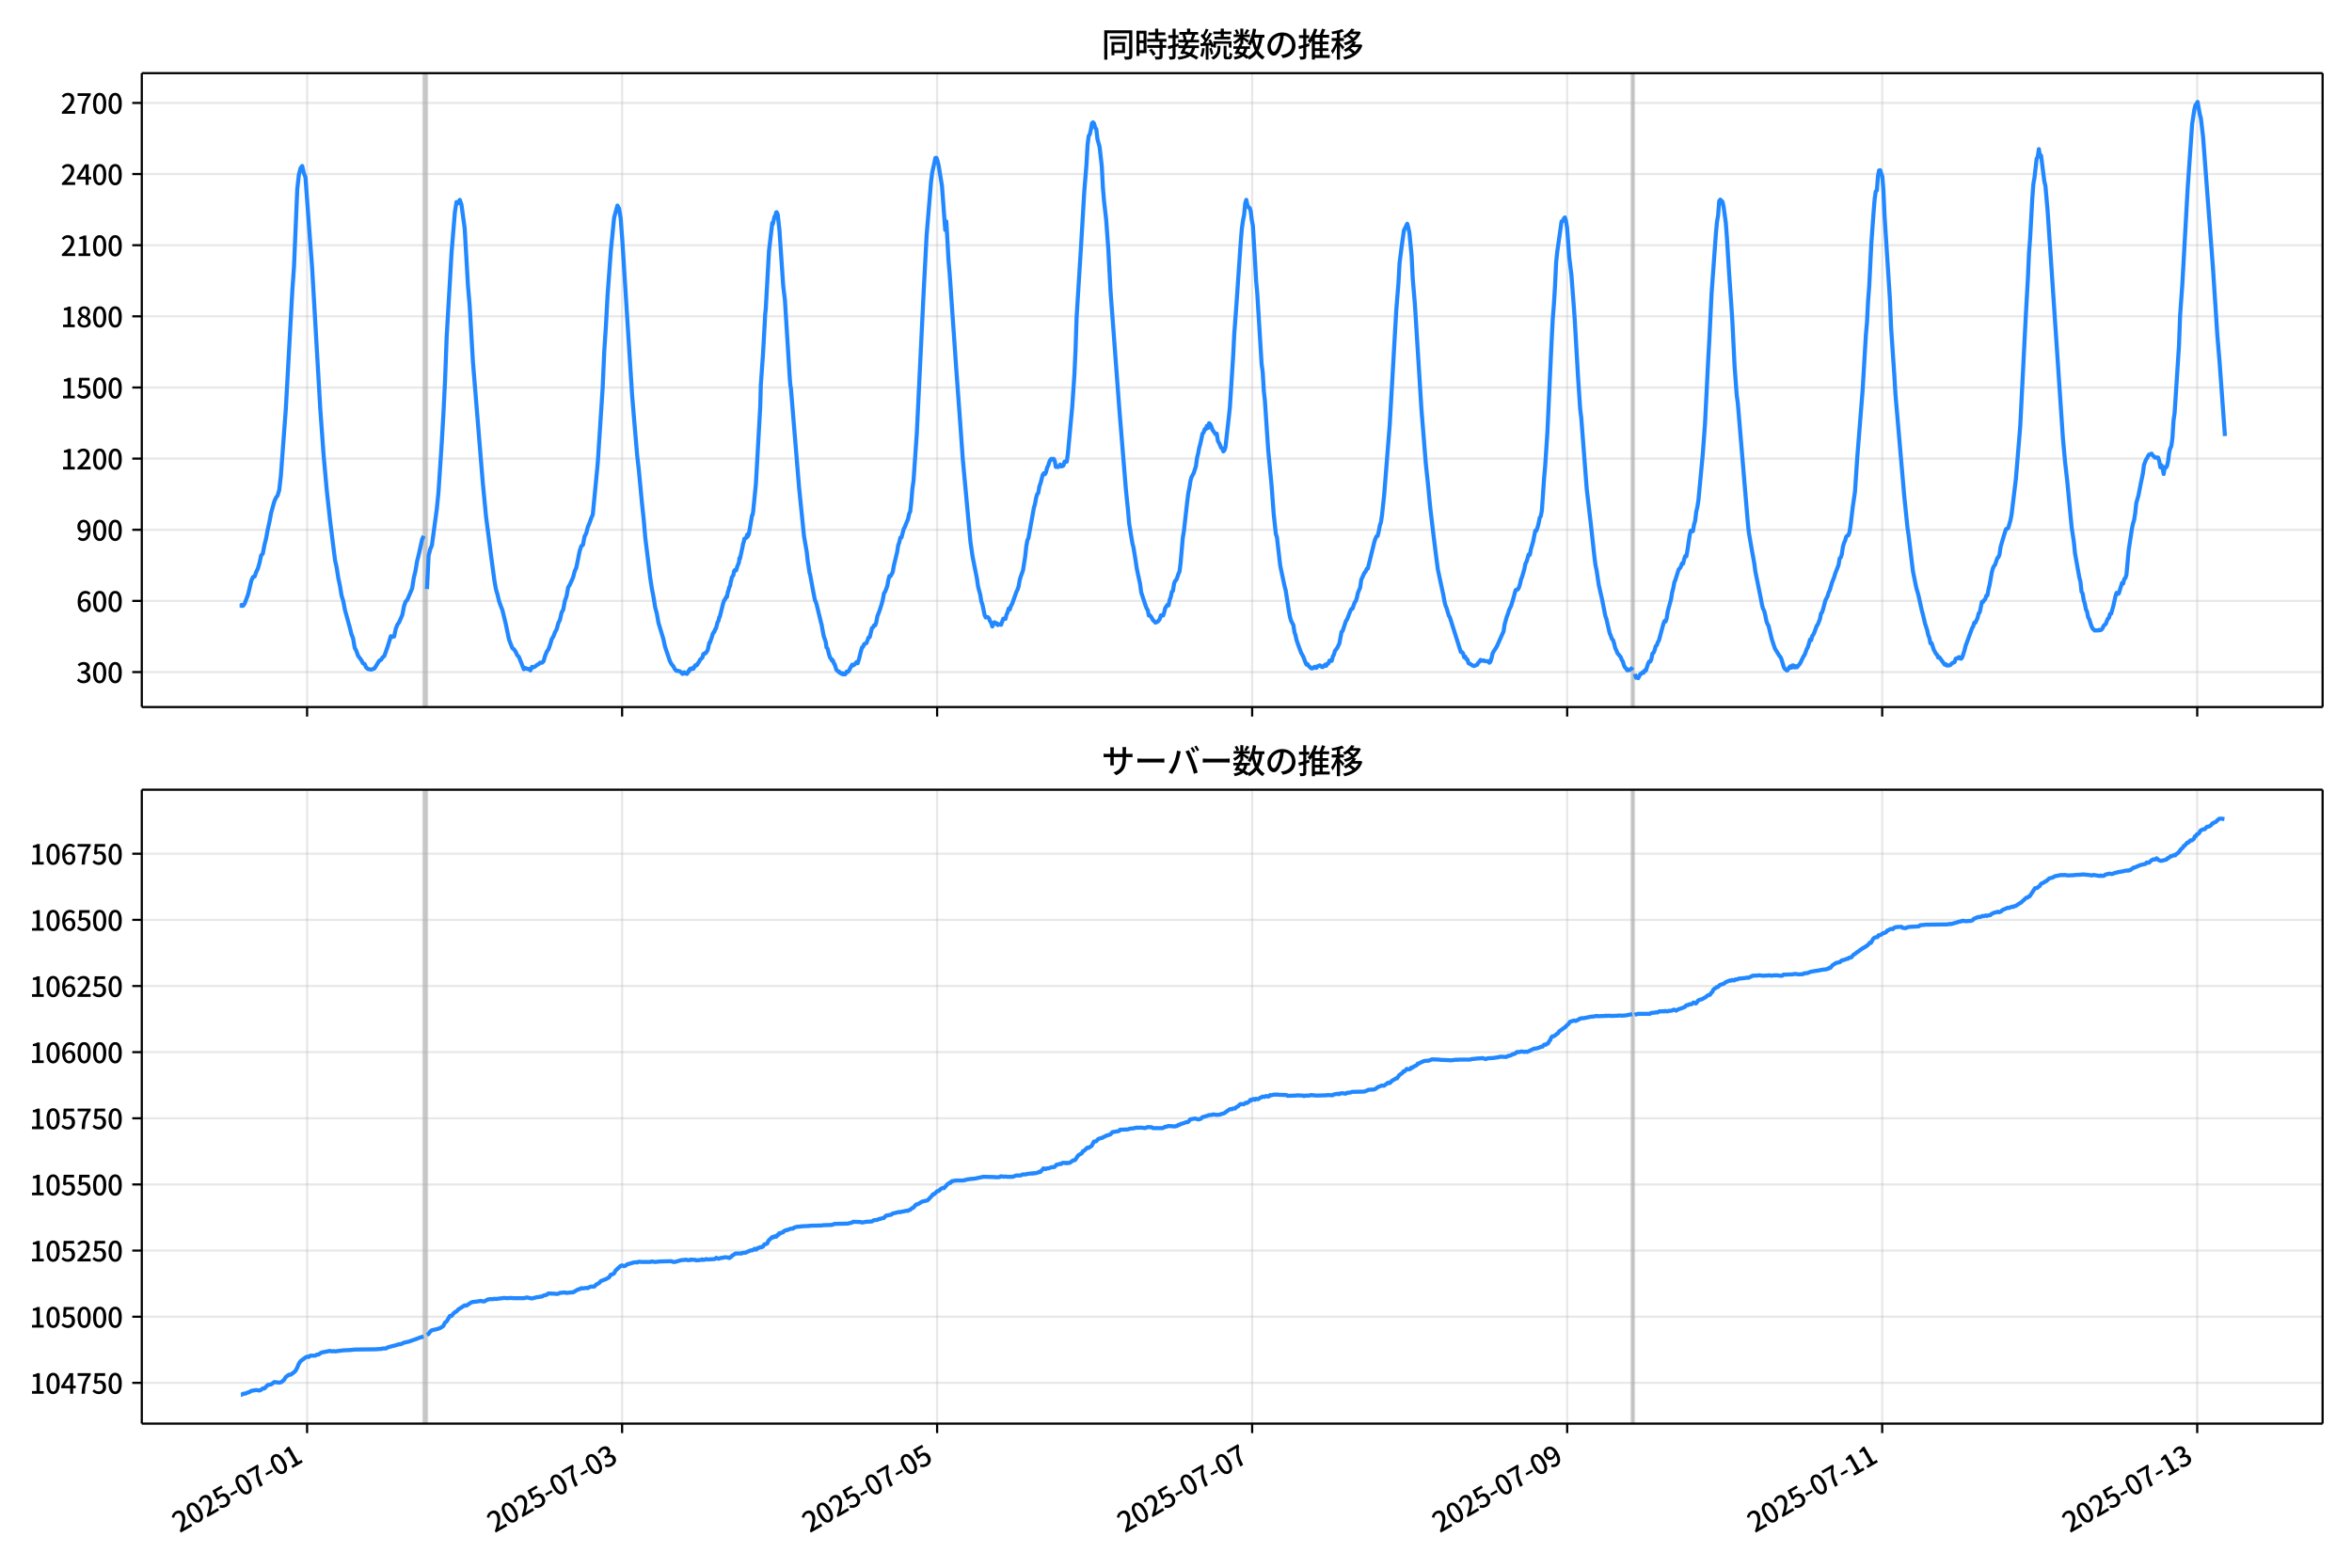 <!DOCTYPE svg  PUBLIC '-//W3C//DTD SVG 1.1//EN'  'http://www.w3.org/Graphics/SVG/1.1/DTD/svg11.dtd'>
<svg version="1.1" viewBox="0 0 864 576" xmlns="http://www.w3.org/2000/svg" xmlns:xlink="http://www.w3.org/1999/xlink">
 <defs>
  <style type="text/css">*{stroke-linejoin: round; stroke-linecap: butt}</style>
 </defs>
 <g id="aa">
  <g id="ab">
   <path d="m0 576h864v-576h-864z" fill="#fff"/>
  </g>
  <g id="ac">
   <g id="ad">
    <path d="m52.09 259.78h801.11v-232.9h-801.11z" fill="#fff"/>
   </g>
   <g id="ae">
    <path d="m155.6 259.78h1.205v-232.9h-1.205z" clip-path="url(#d)" fill="#808080" opacity=".3" stroke="#808080"/>
   </g>
   <g id="af">
    <path d="m599.4 259.78h.804v-232.9h-.804z" clip-path="url(#d)" fill="#808080" opacity=".3" stroke="#808080"/>
   </g>
   <g id="ag">
    <g id="ah">
     <g id="ai">
      <path d="m112.81 259.78v-232.9" clip-path="url(#d)" fill="none" stroke="#b0b0b0" stroke-linecap="square" stroke-opacity=".3" stroke-width=".8"/>
     </g>
     <g id="aj">
      <defs>
       <path id="h" d="m0 0v3.5" stroke="#000" stroke-width=".8"/>
      </defs>
      <use x="112.808" y="259.778" stroke="#000000" stroke-width=".8" xlink:href="#h"/>
     </g>
    </g>
    <g id="ak">
     <g id="al">
      <path d="m228.53 259.78v-232.9" clip-path="url(#d)" fill="none" stroke="#b0b0b0" stroke-linecap="square" stroke-opacity=".3" stroke-width=".8"/>
     </g>
     <g id="am">
      <use x="228.53" y="259.778" stroke="#000000" stroke-width=".8" xlink:href="#h"/>
     </g>
    </g>
    <g id="an">
     <g id="ao">
      <path d="m344.25 259.78v-232.9" clip-path="url(#d)" fill="none" stroke="#b0b0b0" stroke-linecap="square" stroke-opacity=".3" stroke-width=".8"/>
     </g>
     <g id="ap">
      <use x="344.253" y="259.778" stroke="#000000" stroke-width=".8" xlink:href="#h"/>
     </g>
    </g>
    <g id="aq">
     <g id="ar">
      <path d="m459.98 259.78v-232.9" clip-path="url(#d)" fill="none" stroke="#b0b0b0" stroke-linecap="square" stroke-opacity=".3" stroke-width=".8"/>
     </g>
     <g id="as">
      <use x="459.975" y="259.778" stroke="#000000" stroke-width=".8" xlink:href="#h"/>
     </g>
    </g>
    <g id="at">
     <g id="au">
      <path d="m575.7 259.78v-232.9" clip-path="url(#d)" fill="none" stroke="#b0b0b0" stroke-linecap="square" stroke-opacity=".3" stroke-width=".8"/>
     </g>
     <g id="av">
      <use x="575.698" y="259.778" stroke="#000000" stroke-width=".8" xlink:href="#h"/>
     </g>
    </g>
    <g id="aw">
     <g id="ax">
      <path d="m691.42 259.78v-232.9" clip-path="url(#d)" fill="none" stroke="#b0b0b0" stroke-linecap="square" stroke-opacity=".3" stroke-width=".8"/>
     </g>
     <g id="ay">
      <use x="691.42" y="259.778" stroke="#000000" stroke-width=".8" xlink:href="#h"/>
     </g>
    </g>
    <g id="az">
     <g id="ba">
      <path d="m807.14 259.78v-232.9" clip-path="url(#d)" fill="none" stroke="#b0b0b0" stroke-linecap="square" stroke-opacity=".3" stroke-width=".8"/>
     </g>
     <g id="bb">
      <use x="807.142" y="259.778" stroke="#000000" stroke-width=".8" xlink:href="#h"/>
     </g>
    </g>
   </g>
   <g id="bc">
    <g id="bd">
     <g id="be">
      <path d="m52.09 246.93h801.11" clip-path="url(#d)" fill="none" stroke="#b0b0b0" stroke-linecap="square" stroke-opacity=".3" stroke-width=".8"/>
     </g>
     <g id="bf">
      <defs>
       <path id="f" d="m0 0h-3.5" stroke="#000" stroke-width=".8"/>
      </defs>
      <use x="52.09" y="246.926" stroke="#000000" stroke-width=".8" xlink:href="#f"/>
     </g>
     <g id="bg">
      <!-- 300 -->
      <g transform="translate(27.99 250.91) scale(.1 -.1)">
       <defs>
        <path id="l" transform="scale(.016)" d="m1715-90q-371 0-656 90t-503 240q-217 150-377 323l359 474q211-205 479-359 269-153 634-153 269 0 467 92 199 93 311 266t112 423q0 256-125 451t-429 300q-304 106-835 106v551q467 0 732 105 266 106 384 291 119 186 119 423 0 307-192 489-192 183-531 183-269 0-503-119-233-118-438-316l-384 460q282 256 614 413 333 157 737 157 422 0 748-144 327-144 512-413 186-269 186-659 0-403-221-685-221-281-592-422v-26q269-70 490-227t349-400 128-557q0-422-215-726-214-304-573-468-358-163-787-163z"/>
        <path id="a" transform="scale(.016)" d="m1830-90q-460 0-806 275-346 276-535 823-188 547-188 1366 0 820 188 1357 189 538 535 803 346 266 806 266 461 0 800-269 340-269 528-803 189-534 189-1354 0-819-189-1366-188-547-528-823-339-275-800-275zm0 589q237 0 422 185 186 186 288 599 103 413 103 1091 0 679-103 1082-102 403-288 582-185 180-422 180-236 0-422-180-186-179-292-582-105-403-105-1082 0-678 105-1091 106-413 292-599 186-185 422-185z"/>
       </defs>
       <use xlink:href="#l"/>
       <use transform="translate(57)" xlink:href="#a"/>
       <use transform="translate(114)" xlink:href="#a"/>
      </g>
     </g>
    </g>
    <g id="bh">
     <g id="bi">
      <path d="m52.09 220.79h801.11" clip-path="url(#d)" fill="none" stroke="#b0b0b0" stroke-linecap="square" stroke-opacity=".3" stroke-width=".8"/>
     </g>
     <g id="bj">
      <use x="52.09" y="220.787" stroke="#000000" stroke-width=".8" xlink:href="#f"/>
     </g>
     <g id="bk">
      <!-- 600 -->
      <g transform="translate(27.99 224.77) scale(.1 -.1)">
       <defs>
        <path id="k" transform="scale(.016)" d="m1971-90q-339 0-634 144-294 144-518 435-224 292-352 733-128 442-128 1044 0 678 147 1161 148 483 397 784 250 301 570 445t665 144q397 0 688-147 292-147 490-359l-403-448q-128 154-327 253-198 99-409 99-307 0-567-182-259-182-413-605-153-422-153-1145 0-608 115-1002t326-589q212-195 493-195 212 0 375 121 163 122 259 343t96 522q0 300-90 511-89 212-259 320-169 109-419 109-211 0-451-134t-458-461l-25 538q134 192 313 323t374 201q196 71 375 71 397 0 694-163 298-163 467-490 170-326 170-825 0-468-195-817-195-348-512-544-317-195-701-195z"/>
       </defs>
       <use xlink:href="#k"/>
       <use transform="translate(57)" xlink:href="#a"/>
       <use transform="translate(114)" xlink:href="#a"/>
      </g>
     </g>
    </g>
    <g id="bl">
     <g id="bm">
      <path d="m52.09 194.65h801.11" clip-path="url(#d)" fill="none" stroke="#b0b0b0" stroke-linecap="square" stroke-opacity=".3" stroke-width=".8"/>
     </g>
     <g id="bn">
      <use x="52.09" y="194.648" stroke="#000000" stroke-width=".8" xlink:href="#f"/>
     </g>
     <g id="bo">
      <!-- 900 -->
      <g transform="translate(27.99 198.63) scale(.1 -.1)">
       <defs>
        <path id="p" transform="scale(.016)" d="m1562-90q-410 0-708 150-297 151-502 356l403 461q141-160 346-256t422-96q224 0 425 102 202 103 352 333 151 230 237 614 87 384 87 941 0 589-115 970t-323 563-496 182q-205 0-372-118-166-118-262-336t-96-525q0-301 86-512 87-211 259-323 173-112 417-112 224 0 460 141 237 141 448 461l32-544q-134-180-313-314t-371-208-384-74q-391 0-689 166-297 167-467 496-169 330-169 823 0 467 195 816t515 541 698 192q339 0 636-138 298-137 519-419 221-281 349-710t128-1018q0-691-141-1187t-391-807q-249-310-563-461-313-150-652-150z"/>
       </defs>
       <use xlink:href="#p"/>
       <use transform="translate(57)" xlink:href="#a"/>
       <use transform="translate(114)" xlink:href="#a"/>
      </g>
     </g>
    </g>
    <g id="bp">
     <g id="bq">
      <path d="m52.09 168.51h801.11" clip-path="url(#d)" fill="none" stroke="#b0b0b0" stroke-linecap="square" stroke-opacity=".3" stroke-width=".8"/>
     </g>
     <g id="br">
      <use x="52.09" y="168.509" stroke="#000000" stroke-width=".8" xlink:href="#f"/>
     </g>
     <g id="bs">
      <!-- 1200 -->
      <g transform="translate(22.29 172.49) scale(.1 -.1)">
       <defs>
        <path id="g" transform="scale(.016)" d="m544 0v608h1037v3277h-845v467q333 58 579 147 247 90 451 218h557v-4109h915v-608h-2694z"/>
        <path id="c" transform="scale(.016)" d="m282 0v429q697 621 1164 1136 468 515 701 956 234 442 234 826 0 256-87 451-86 196-262 301-176 106-445 106-275 0-506-151-230-150-422-368l-416 410q301 333 637 518 336 186 803 186 429 0 749-176t496-493 176-745q0-455-224-919t-615-935q-390-470-889-950 186 20 394 36t374 16h1184v-634h-3046z"/>
       </defs>
       <use xlink:href="#g"/>
       <use transform="translate(57)" xlink:href="#c"/>
       <use transform="translate(114)" xlink:href="#a"/>
       <use transform="translate(171)" xlink:href="#a"/>
      </g>
     </g>
    </g>
    <g id="bt">
     <g id="bu">
      <path d="m52.09 142.37h801.11" clip-path="url(#d)" fill="none" stroke="#b0b0b0" stroke-linecap="square" stroke-opacity=".3" stroke-width=".8"/>
     </g>
     <g id="bv">
      <use x="52.09" y="142.37" stroke="#000000" stroke-width=".8" xlink:href="#f"/>
     </g>
     <g id="bw">
      <!-- 1500 -->
      <g transform="translate(22.29 146.36) scale(.1 -.1)">
       <defs>
        <path id="b" transform="scale(.016)" d="m1715-90q-365 0-653 90t-506 237q-217 147-383 307l352 480q134-134 294-246t361-183q202-70 452-70 262 0 473 118 212 119 333 346 122 227 122 541 0 460-247 716-246 256-649 256-224 0-384-64t-365-198l-365 237 141 2240h2387v-627h-1747l-109-1204q154 77 307 118 154 42 340 42 397 0 723-160t518-490q192-329 192-847 0-519-224-887t-586-560q-361-192-777-192z"/>
       </defs>
       <use xlink:href="#g"/>
       <use transform="translate(57)" xlink:href="#b"/>
       <use transform="translate(114)" xlink:href="#a"/>
       <use transform="translate(171)" xlink:href="#a"/>
      </g>
     </g>
    </g>
    <g id="bx">
     <g id="by">
      <path d="m52.09 116.23h801.11" clip-path="url(#d)" fill="none" stroke="#b0b0b0" stroke-linecap="square" stroke-opacity=".3" stroke-width=".8"/>
     </g>
     <g id="bz">
      <use x="52.09" y="116.232" stroke="#000000" stroke-width=".8" xlink:href="#f"/>
     </g>
     <g id="ca">
      <!-- 1800 -->
      <g transform="translate(22.29 120.22) scale(.1 -.1)">
       <defs>
        <path id="x" transform="scale(.016)" d="m1830-90q-441 0-787 163-345 164-547 448-202 285-202 650 0 314 122 557t314 419 403 291v32q-256 186-442 458-185 272-185 643 0 365 176 640t480 425q304 151 694 151 410 0 704-160t457-439q164-278 164-649 0-237-96-448t-234-381q-137-169-291-278v-32q218-115 397-285 179-169 288-406t109-557q0-346-189-628-189-281-532-448-342-166-803-166zm314 2708q205 198 310 419 106 221 106 464 0 211-83 384t-247 272q-163 99-393 99-288 0-480-183-192-182-192-502 0-256 134-429 135-172 359-294t486-230zm-294-2170q236 0 418 89 183 90 285 253 103 164 103 388 0 211-90 367-89 157-246 272-157 116-368 215t-454 195q-244-173-398-426-153-252-153-553 0-237 118-416 119-179 324-282 205-102 461-102z"/>
       </defs>
       <use xlink:href="#g"/>
       <use transform="translate(57)" xlink:href="#x"/>
       <use transform="translate(114)" xlink:href="#a"/>
       <use transform="translate(171)" xlink:href="#a"/>
      </g>
     </g>
    </g>
    <g id="cb">
     <g id="cc">
      <path d="m52.09 90.093h801.11" clip-path="url(#d)" fill="none" stroke="#b0b0b0" stroke-linecap="square" stroke-opacity=".3" stroke-width=".8"/>
     </g>
     <g id="cd">
      <use x="52.09" y="90.093" stroke="#000000" stroke-width=".8" xlink:href="#f"/>
     </g>
     <g id="ce">
      <!-- 2100 -->
      <g transform="translate(22.29 94.078) scale(.1 -.1)">
       <use xlink:href="#c"/>
       <use transform="translate(57)" xlink:href="#g"/>
       <use transform="translate(114)" xlink:href="#a"/>
       <use transform="translate(171)" xlink:href="#a"/>
      </g>
     </g>
    </g>
    <g id="cf">
     <g id="cg">
      <path d="m52.09 63.954h801.11" clip-path="url(#d)" fill="none" stroke="#b0b0b0" stroke-linecap="square" stroke-opacity=".3" stroke-width=".8"/>
     </g>
     <g id="ch">
      <use x="52.09" y="63.954" stroke="#000000" stroke-width=".8" xlink:href="#f"/>
     </g>
     <g id="ci">
      <!-- 2400 -->
      <g transform="translate(22.29 67.939) scale(.1 -.1)">
       <defs>
        <path id="q" transform="scale(.016)" d="m2170 0v3072q0 192 12 457 13 266 20 458h-26q-90-179-183-365-92-185-195-364l-921-1415h2579v-576h-3328v493l1875 2957h858v-4717h-691z"/>
       </defs>
       <use xlink:href="#c"/>
       <use transform="translate(57)" xlink:href="#q"/>
       <use transform="translate(114)" xlink:href="#a"/>
       <use transform="translate(171)" xlink:href="#a"/>
      </g>
     </g>
    </g>
    <g id="cj">
     <g id="ck">
      <path d="m52.09 37.815h801.11" clip-path="url(#d)" fill="none" stroke="#b0b0b0" stroke-linecap="square" stroke-opacity=".3" stroke-width=".8"/>
     </g>
     <g id="cl">
      <use x="52.09" y="37.815" stroke="#000000" stroke-width=".8" xlink:href="#f"/>
     </g>
     <g id="cm">
      <!-- 2700 -->
      <g transform="translate(22.29 41.8) scale(.1 -.1)">
       <defs>
        <path id="j" transform="scale(.016)" d="m1235 0q32 646 109 1187t224 1024 384 941 576 938h-2208v627h3027v-455q-409-512-665-989-256-476-397-969t-205-1053-90-1251h-755z"/>
       </defs>
       <use xlink:href="#c"/>
       <use transform="translate(57)" xlink:href="#j"/>
       <use transform="translate(114)" xlink:href="#a"/>
       <use transform="translate(171)" xlink:href="#a"/>
      </g>
     </g>
    </g>
   </g>
   <g id="cn">
    <path d="m88.504 222.44.115.174.101-.349.418.349.213-.087.569-.871 1.206-3.224 1.226-5.141.6-1.307.604-.174.568-1.655.603-1.22.603-2.091.603-2.788.603-.61.603-3.224.603-2.353.603-3.311.603-2.614.603-3.311 1.205-4.356.603-1.394.603-.784.603-2.004.603-5.315 1.808-24.309 2.411-43.826.603-8.539 1.205-28.666.603-5.315.603-2.353.603-.784.603 2.614.603 1.568 1.808 24.919.603 7.842 3.014 52.191 1.205 16.816 1.205 13.418 1.205 10.978 1.808 14.464.603 2.701.603 3.921.603 2.788.603 3.659.603 1.917.603 3.224 1.808 6.535.603 2.44.603 1.568.603 3.485.603 1.133.603 1.743 1.205 1.655.603 1.133.603.261.603 1.307.603.523 1.205.261 1.205-.436 1.808-2.875.603-.261.603-.958.603-.436 1.205-3.398 1.205-3.921.603.261.603-.174.603-2.788.603-1.568.603-.784 1.205-2.788.603-3.137.603-1.743.603-.61 1.808-4.269.603-3.921.603-2.44.603-3.659.603-2.353 1.205-5.489.603-1.394m1.205 19.517.603-12.285.603-2.353.603-1.394 1.808-13.418.603-6.012 1.205-18.21.603-10.368.603-12.285.603-16.293 1.808-31.105 1.205-14.725.603-3.747.603.436.603-1.22.603 1.743 1.205 8.8 1.205 21.173.603 6.97 1.205 20.824 3.616 44.349 1.205 12.547 1.808 14.028 1.205 9.062.603 3.485.603 2.091.603 2.527 1.205 3.224 1.205 4.966 1.205 5.751 1.205 3.137.603.436.603.871.603 1.307.603.61 1.808 4.531.603-.436.603.349h.603l.603.523.603-1.307.603.174.603-.349.603-.523.603-.261.603-.61.603.087.603-.523.603-2.091.603-1.481.603-.871.603-1.655.603-2.091.603-.958.603-1.568.603-1.046.603-2.265.603-1.22.603-2.701.603-1.046.603-3.224.603-1.655.603-3.311.603-.958 1.205-2.701.603-2.265.603-1.394 1.205-6.012.603-1.83.603-.436.603-3.137.603-1.133.603-2.353.603-1.394.603-1.743.603-1.394 1.808-18.733 1.808-27.62.603-13.766.603-9.149.603-11.24 1.205-16.468 1.205-12.111 1.205-4.444.603 1.046.603 3.747.603 8.016 3.616 57.244 1.808 21.521.603 5.228 1.205 12.721.603 5.663.603 6.97 1.808 14.638.603 3.921.603 3.137.603 3.747.603 2.265.603 3.398 1.808 6.012.603 2.788 1.808 5.315.603 1.133.603.697.603 1.133.603.61h.603l.804.261.804.871.201-.087.402-.523.402.436.201-.087.402.261.402-.61.201-.523.201.174.201-.784.201-.174h.201l.201.174.201-.174.201.087.201-.436.201.349.603-1.22.201.174.201-.087.201-.436.201.087.402-.784.201-.174.402-.871.201-.087.402-.523.201-.087.201-.523.201-.871.201.087.402-.436.201.087.402-.523.402-.697.603-2.701h.201l.804-2.353.201-.871.201-.174.201-.523h.201l.402-1.133.201-.087.603-2.353.201-.261.201-.523.201-1.046.201-.087 1.205-4.879.402-1.22.201-.174.402-.784.201-.436.201.174.402-2.091.201-.349.201-1.046.402-.697.201-1.394.201-.61.201-1.046.603-.871.201-1.22.201-.523.201-.087.201.174.201-.087.402-1.394.603-1.481.201-1.655.201.261 1.004-4.705.201-1.046.201-.436.201-1.133.603-.261.201-.436.201-.784.201.697.201-1.046.201.261 1.205-7.058.201-.174.201-1.133 1.004-10.194 1.607-28.404.201-7.842.804-11.414.603-10.804.201-3.921.201-1.743 1.205-21.608 1.205-10.194.201.436.603-2.701.201-.174.201-.349.201-1.046.201-.087.402.871.402 3.834.201 1.743 1.406 20.737.603 4.879 1.808 29.014.201 2.527.201 1.046 3.014 36.594 1.808 17.862 1.004 5.751.402 3.747.201 1.046.402 2.788.201.523 1.004 5.489.804 4.182.201.261.402 1.22 1.607 6.622.201.697.804 4.356.603 1.655.201.784.201 1.655.402.436.603 2.353.402 1.133.402.349.201.61.201-.261.201.349.402 1.133.201.087.603 2.004.402.436.201.087.201.261.201-.087.201.436.402.087.201.261.402-.174.201.436.201-.349.603.349.402-.61.201-.436.402.174.402-.436.603-1.22.603-1.046.402.261.402-.261.804-.958.402.436.402-1.22.804-3.224.402-1.394.402-.261.402-.958.804-.349.804-2.091.402-.087.804-3.311.402-.261.402-.784h.402l.402-1.133.402-2.178.804-2.091.804-2.527.402-1.568.402-2.265.402-.523.804-2.091.402-2.265.402-1.481.402.087.804-1.481.402-2.353 1.205-4.966.402-2.527.402-1.133.402-1.743h.402l.804-3.137.402-.697.804-2.004.402-.958.402-1.917.402-.871.402-3.659.402-4.879.402-2.701.804-11.675.402-5.751 2.411-49.925 1.205-23.089 1.607-19.343.402-3.311 1.205-5.576h.402l.402 1.133.402 1.743 1.205 7.406 1.205 16.206.402-3.137.804 14.376.402 4.618 2.411 34.852 1.607 21.957.804 11.414 2.813 30.408.804 5.576 1.607 8.103.402 2.875.804 2.962.402 2.527.402 1.133.804 3.834.402.871.402-.174.402.087.402.436.402 1.046.402.61.402 1.307.402-1.133.402-.436.402.61.402-.261.402.697.402-.349.804.261.804-2.265.804.087.402-1.568.402-.871.402-1.394.402.349.402-1.307.402-.61 1.607-4.531.402-.784.402-1.22.402-2.265.402-1.394.804-2.178.804-5.053.402-3.747.402-2.265.402-.871 2.009-11.153.402-1.394.402-2.178.402-1.394.402-.436.402-2.44.402-1.046.804-3.137.402-.61.402.349.402-.697.402-1.655.402-.784.402-1.307.402-.871.402-.349.402.261.402-.261.402.697.402 2.265.402-.087.402.174.402-.349.402-.61.402.697.402-.087.402-.261.402-1.394h.804l.402-2.875 1.607-17.339.804-11.937.402-8.8.402-12.198 1.607-25.703 1.205-20.388.804-9.933.402-7.145.402-3.311.402-.61.402-1.743.402-2.353.402-.349.402.523.402 1.481.402.523.402 3.572.804 2.962.804 7.058.402 7.755.402 4.879.804 7.058.804 11.065.804 15.248 3.215 43.129 2.411 29.537.804 7.842.402 4.792 1.205 7.319.402 1.568.804 4.966.402 2.788 1.205 5.576.402 3.05 1.607 4.879.402 1.046.402.61.402 2.004.402-.087.402.523.804 1.394.402.261.402.523.804-.349.402-.436.402-.61.402-1.307.804.087.402-1.133.402-1.655.804-1.133.402.174.402-2.004.402-1.046.402-1.917.402-.349.402-2.614.402-1.046.402-.349.402-.958.402-1.307.402-.784.402-3.311.804-9.149.402-2.44 1.205-10.717.402-3.224.402-1.917.402-2.614.402-1.394.804-1.481.804-2.527.402-3.05.402-1.568.402-2.178.402-1.394.804-3.747.402-.436.402-1.22h.402l.402-1.22.402.784.402-1.743.402.349.402.784.402 1.22 1.205 1.743.402-.261.402 2.614.804 1.568.402 1.046.402.174.402 1.133.402-.436.402-1.22 1.607-14.464 1.205-18.994.402-8.016.804-10.891 1.607-23.351.402-4.705.402-2.788.402-2.004.402-4.269.402-1.307.402 1.917.402.784.402.261.402 1.133.402 3.311.402 2.091.804 13.244.402 7.145.402 4.356 1.607 26.139.402 2.962.402 6.796.402 3.659 1.205 18.036 1.205 12.634.804 10.804.804 7.493.402 1.22 1.205 10.456 1.607 7.58.402 1.481 1.205 7.755.402 2.091.402 1.394.804 1.481.402 2.614.402 1.22.402 1.83.804 2.265.804 2.178.804 1.481.804 2.091.402.871.402-.174.402.697.402.261.402.523.402.087.402-.087.402-.436.402-.087.402.436.402-.61.402-.087.402-.261.402.174.402.436h.402l.804-.871.402.436.402-.784.402-.087.402-1.046.402.174.402-.087.402-1.568.402-.697.402-1.394.804-1.046.804-1.655.804-4.269.402-.349 1.205-3.659.402-.523 1.205-3.137.402-.784.402-.087.804-2.265.402-.523.402-1.22.402-1.83.804-1.917.402-2.875 1.205-2.614.402-.349.402-1.046.402-.087 2.411-9.846.402-1.22.402-.784.402-.174.402-1.655.402-2.178.402-1.133.402-2.788.804-7.58.804-10.194 1.205-15.161 2.411-42.258.804-9.933.402-7.406.804-6.273.804-5.663 1.205-2.44.402 1.394.402 2.004.804 8.277.402 8.19.804 9.671 2.411 38.686 1.607 19.953.804 7.58.804 8.452 1.205 10.107.804 6.535.804 6.186 1.607 7.493.402 1.83.402 2.353.402 1.568.402.958.804 2.701.402.697 4.018 12.721h.402l.402.436.402 1.481.402-.261.402.958.402.087.402 1.394.804.349.402.349.804.349 1.205-.523.402-.784.402-.261.402-.697.804.349.402-.174.402.261.804.087.402-.087.402.61.402-.349.402-1.307.402-1.743.402-.784.804-1.22.402-.697 2.009-4.531.402-.871.402-2.614.804-2.875.402-.958.402-1.394.804-1.655.804-2.701.804-2.962.402-.261h.402l.402-.697.402-1.22.402-1.83.402-.958.804-2.788.402-2.004.402-.697.804-2.701.402.174.402-2.091.804-2.788.804-4.008h.402l.402-1.133.402-1.481.402-2.091.402-.61.402-2.091.804-11.763.402-4.531.804-12.111 1.607-34.678.402-7.667.402-5.053.402-6.535.402-8.626.402-4.008 1.205-8.452.402-2.788.402-.174.402-.784.402-.523.402 1.22.402 2.527.804 10.891.804 6.535.804 10.63.402 5.663 1.205 20.911.804 12.111.402 3.224 2.009 26.139 1.607 13.766 1.205 11.065.402 3.137.402 1.83.804 5.402 1.205 5.315 1.205 6.099.402 1.133 1.205 5.228.402.871.402 1.22.402.349.402 1.22.402 1.743.402.784.402 1.046 1.205 1.481.402 1.046.402.61.402 1.394.402.784.402.349.402.697.402-.261.402.174.402-.349.402-.174.402-.523m.804 2.44.402 1.394.402-.087.402.261.804-1.568.402-.087.402-.523.402.174.402-.871.402.087.804-2.527.402-.784h.402l.402-.871.402-2.091.402-.261.402-.958.402-1.481.402-.349.402-1.133.402-.697.804-3.05.804-2.962.402-1.046.402.174.402-1.133.402-2.614 1.205-4.444.402-2.527.402-1.481.402-2.178.402-.958 1.205-3.834.402-.349.402-.697.402-1.133.402.087.402-1.655.402-1.133.402.087.402-2.265.804-5.489.402-1.655.804.174.402-2.44.402-1.307.402-3.398.402-1.655.402-2.527 1.607-17.077.804-10.978 1.205-23.961.402-7.145.804-16.729 1.607-22.218.402-4.356.402-2.265.402-5.228.402-.523.804.784.402 1.83.804 5.838.402 5.228.804 13.157.804 11.588.402 6.186.804 16.38.804 10.891.402 2.962 3.616 43.216.402 4.095 1.205 6.97.804 4.444.402 3.05 2.009 9.846.402 2.265.402 1.568.402.697.402 1.568.402 2.091.402 1.22.402.61 1.205 4.966.804 2.44.402 1.133 1.607 2.614.402.436.402.958.804 2.701.402.697.804.61.402-.436.402-.784.402-.349.402.523.402-.871.402.087.402.697.402-.523.402.436.804-.958.402-.523 1.205-2.527.402-.523.804-2.178.402-.697.804-2.788.402.261.402-1.568.402-.523.402-.871.804-2.265.402-.523.804-2.004.402-2.091.402-.436.402-1.307.804-3.05.804-1.568.402-1.394.402-.784.804-2.788.804-2.004.402-1.394 1.205-3.05.402-2.44.402-.349.402-1.22.402-2.701.402-1.394.402-.871.402-1.394.402-.436.402-.174.402-1.133.402-2.614.804-6.709.804-5.489.804-12.111 2.009-25.268 1.205-20.388.402-4.531.402-7.929.402-5.141.804-16.119.804-11.24.402-4.879.402-2.788.402-.349.402-5.141.402-2.178.402-.087.804 2.353.402 5.053.402 9.236 2.009 31.192.402 9.933 1.205 17.862.402 6.796 3.215 37.204 1.205 11.763.402 2.701 1.607 13.331 1.205 5.925.804 2.788 1.205 5.489.402 1.481.804 3.398.804 2.527.402 1.83.402.958.402 2.004.402-.087.804 2.44.804 1.481.402.349.402 1.046.402-.174 2.009 2.788.402-.174.402.523 1.205-.174.804-.784.804-.349.402-1.22.402-.174h.402l.402-.436.402.523.402.087.402-.523.804-2.44.402-1.655 2.411-6.622.402-.61.402-1.394h.402l.804-1.743.402-1.655.402-.436.804-3.834.402.087.402-.697.402-.349.402-1.307.402-.087.402-2.265.402-1.568.804-4.618.402-1.481.402-.871.402-.436.804-2.44.402-.349.402-.958.402-2.788 1.205-4.095.804-2.527.402-.087.402-.261.804-2.788.402-2.004 1.607-13.244 1.205-14.551.402-4.966 2.009-39.905.804-14.464.402-9.149.402-5.228.804-14.812.402-5.315.402-2.353.804-6.97.402-.697.402-2.788.402 2.527.402-.174 1.205 9.497.402 1.655.804 9.149 5.625 83.732.804 8.713.804 7.145.804 8.452.804 8.364.804 5.315.402 4.095 1.607 8.974.402 1.481.402 3.747.402.61.402 2.44.402 1.307.402 2.091.402.784.402 2.091.402.697.804 2.527.402.871.804.784.402-.087.804.087.402-.261.402.174.402-.174.402-.436.402-.871.402-.523.402-.261.804-2.004.402-.261.402-1.481.402-.087.804-2.788.804-3.659.402-1.22.402.436.402-.174 1.205-3.921.402.261.402-1.655.402-.349.402-1.22.804-8.974 1.205-7.929.402-1.917.402-1.307.402-2.527.402-3.747.804-2.788.804-4.182.804-3.834.402-3.137.804-2.091.402-.523.402-.871.402-.436h.402l.402-.261.402.697.402.261.402.523.804-.087.402.087.402 1.394.402 2.178.402-.784.402 1.133.402 2.091.402-2.527.402.174.402-.523.402-1.743.402-3.311.402-1.481.402-.871.402-2.962.402-6.448.402-2.788 1.607-24.745.402-10.978.804-11.24 2.009-36.072 1.607-23.002.804-5.315.402-1.655.402-.436.402-.784.804 4.531.402 1.481.804 6.883 3.616 47.921 1.205 18.471.402 6.273.804 9.584 2.009 27.62v0" clip-path="url(#d)" fill="none" stroke="#28f" stroke-linecap="square" stroke-width="1.5"/>
   </g>
   <g id="co">
    <path d="m52.09 259.78v-232.9" fill="none" stroke="#000" stroke-linecap="square" stroke-width=".8"/>
   </g>
   <g id="cp">
    <path d="m853.2 259.78v-232.9" fill="none" stroke="#000" stroke-linecap="square" stroke-width=".8"/>
   </g>
   <g id="cq">
    <path d="m52.09 259.78h801.11" fill="none" stroke="#000" stroke-linecap="square" stroke-width=".8"/>
   </g>
   <g id="cr">
    <path d="m52.09 26.88h801.11" fill="none" stroke="#000" stroke-linecap="square" stroke-width=".8"/>
   </g>
   <g id="cs">
    <!-- 同時接続数の推移 -->
    <g transform="translate(404.64 20.88) scale(.12 -.12)">
     <defs>
      <path id="w" transform="scale(.016)" d="m1587 3936h3232v-518h-3232v518zm320-1114h557v-2534h-557v2534zm301 0h2291v-2086h-2291v512h1734v1069h-1734v505zm-1683 2260h5113v-570h-4524v-5056h-589v5626zm4768 0h595v-4896q0-250-67-397t-227-218q-160-77-426-96t-675-19q-13 83-45 192t-77 218q-45 108-89 185 281-13 527-13 247 0 330 0 83 7 118 42 36 35 36 112v4890z"/>
      <path id="u" transform="scale(.016)" d="m2714 4672h3238v-525h-3238v525zm-244-1235h3712v-538h-3712v538zm20-1184h3635v-531h-3635v531zm1523 3155h595v-2310h-595v2310zm832-2451h589v-2823q0-230-61-364-61-135-227-199-167-70-423-86t-633-16q-20 121-78 285-57 163-121 284 275-6 509-9t310-3q77 6 106 28 29 23 29 93v2810zm-2023-1677 487 282q153-160 313-352t294-381q135-189 206-343l-519-313q-64 153-189 348-124 196-278 394-154 199-314 365zm-2086 3718h1619v-4281h-1619v544h1056v3187h-1056v550zm32-1843h1293v-537h-1293v537zm-320 1843h563v-4832h-563v4832z"/>
      <path id="v" transform="scale(.016)" d="m3866 5408h614v-870h-614v870zm-1479-653h3597v-518h-3597v518zm-230-1485h4e3v-518h-4e3v518zm825 922 519 102q64-160 121-342 58-182 96-352 39-170 45-304l-544-128q-6 134-42 313-35 180-83 365-48 186-112 346zm1856 109 589-71q-96-275-202-557-105-281-195-486l-518 77q58 147 122 329 64 183 118 372t86 336zm-2643-2106h3943v-518h-3943v518zm1408 685 602-115q-167-371-362-784t-390-797-362-685l-525 179q160 288 346 666t368 784 323 752zm-659-2157 358 403q352-102 733-240 381-137 752-304 371-166 697-336 327-169 558-329l-384-461q-218 160-532 336-313 176-685 345-371 170-755 323-384 154-742 263zm1894 1114 583-71q-122-550-353-944-230-393-604-662t-922-435q-547-167-1296-269-25 128-93 269-67 141-137 230 678 64 1168 192t819 349q330 221 531 550 202 330 304 791zm-4684 217q396 90 953 240 557 151 1120 311l77-544q-525-154-1053-311-528-156-963-284l-134 588zm121 2093h1965v-563h-1965v563zm819 1248h576v-5229q0-236-51-374t-192-208q-141-77-355-99-214-23-541-16-13 115-64 288t-109 294q205-6 381-6t234 0q64 0 92 28 29 29 29 93v5229z"/>
      <path id="t" transform="scale(.016)" d="m4058 5408h595v-1798h-595v1798zm-1415-563h3443v-499h-3443v499zm231-992h3008v-499h-3008v499zm-224-877h3475v-1203h-531v729h-2432v-729h-512v1203zm1964-877h551v-1881q0-122 22-157 23-35 106-35 25 0 92 0 68 0 135 0t99 0q51 0 83 54t45 224 19 515q90-70 234-131t259-93q-19-429-83-662-64-234-183-326-118-93-316-93-39 0-103 0t-134 0-138 0q-67 0-99 0-237 0-365 64t-176 218q-48 153-48 422v1881zm-1164-6h550v-455q0-243-48-528-48-284-186-579-137-294-409-572-272-279-727-503-70 90-192 208-121 118-230 195 416 205 665 438 250 234 371 474 122 240 164 467 42 228 42 413v442zm-2240 3309 524-192q-121-244-259-503-137-259-275-496t-259-416l-410 173q122 186 246 438 125 253 240 515 116 263 193 481zm716-743 500-230q-224-359-496-756-272-396-548-764-275-368-518-650l-358 205q179 211 377 483 199 272 387 569 189 298 358 592 170 295 298 551zm-1721-665 307 403q166-154 339-340 173-185 320-364t224-327l-326-460q-77 160-218 348-141 189-314 384-172 196-332 356zm1485-832 435 179q128-211 249-458 122-246 215-474 93-227 137-412l-473-211q-32 185-119 422-86 237-201 486-115 250-243 468zm-1530-583q422 26 998 54 576 29 1184 68l7-499q-570-45-1127-84-556-38-992-70l-70 531zm1702-992 436 135q121-276 214-596t118-556l-454-148q-26 237-112 563-86 327-202 602zm-1363 109 499-83q-57-455-163-897-105-441-253-748-51 32-134 73-83 42-170 83-86 42-144 62 148 294 234 697t131 813zm691 627h525v-2861h-525v2861z"/>
      <path id="n" transform="scale(.016)" d="m224 2022h3187v-499h-3187v499zm51 2247h3111v-487h-3111v487zm1127-1735 563-121q-154-320-333-672t-352-679q-173-326-326-582l-532 173q148 243 324 566t345 669q170 346 311 646zm934-832 563-64q-89-480-262-838t-461-614-701-432-976-298q-25 128-99 269t-157 237q659 102 1085 303 426 202 666 554t342 883zm422 3597 519-211q-147-218-298-436-150-217-278-377l-403 186q121 173 252 413 132 240 208 425zm-1203 109h563v-2957h-563v2957zm-1075-320 448 186q134-192 246-420 112-227 157-393l-467-211q-38 172-147 406t-237 432zm1094-1050 397-236q-160-263-400-529-240-265-519-489-278-224-553-378-51 103-141 237-89 135-179 218 269 109 534 294 266 186 493 416 228 231 368 467zm487-204q83-45 246-145 163-99 352-211t346-211 221-150l-327-423q-83 77-230 198-147 122-317 253-170 132-327 250-156 119-259 189l295 250zm1798 396h2311v-556h-2311v556zm115 1178 615-90q-103-640-263-1235t-384-1101q-224-505-512-889-44 57-134 134t-186 157-166 125q275 339 473 796 199 458 340 995 141 538 217 1108zm1223-1510 614-58q-147-1101-445-1940-297-838-813-1443-515-604-1321-1014-26 71-90 177-64 105-134 208-70 102-128 159 742 346 1212 880 471 535 730 1290 260 755 375 1741zm-1005-135q134-851 387-1597 253-745 659-1305 407-560 1002-874-70-57-154-150-83-93-154-189-70-96-121-179-633 371-1056 988-422 618-688 1434-265 816-425 1783l550 89zm-3309-3065 327 416q377-148 754-330 378-182 701-378 324-195 548-368l-416-435q-211 179-519 378-307 198-666 383-358 186-729 334z"/>
      <path id="s" transform="scale(.016)" d="m3686 4378q-64-493-163-1041-99-547-265-1084-192-653-432-1104t-522-688-595-237q-320 0-596 221-275 221-448 621-172 400-172 931 0 537 220 1017 221 480 611 851 391 372 909 583 519 211 1121 211 576 0 1040-186 464-185 793-515 330-329 502-771 173-441 173-941 0-672-278-1194-278-521-816-851-538-329-1318-444l-378 601q166 20 307 42t263 48q307 70 585 217 279 148 496 375 218 227 342 534 125 308 125 692t-122 713q-121 330-358 573-236 243-582 380-346 138-781 138-525 0-935-186-409-185-694-489-284-304-432-656-147-352-147-678 0-365 89-605 90-240 224-355 135-115 276-115t288 144 297 457q151 314 298 800 147 461 246 982 100 522 145 1021l684-12z"/>
      <path id="o" transform="scale(.016)" d="m2995 2925h2893v-519h-2893v519zm0-1280h2893v-519h-2893v519zm-64-1299h3232v-557h-3232v557zm1312 3577h563v-3763h-563v3763zm429 1466 634-141q-154-390-340-794-185-403-339-684l-512 140q103 199 208 458 106 259 195 528 90 269 154 493zm-1472 25 582-147q-153-518-371-1018-217-499-483-931t-573-758q-38 64-109 160-70 96-147 198-77 103-141 160 416 416 733 1034t509 1302zm128-1203h2720v-537h-2720v-4205h-582v4422l313 320h269zm-3174-2157q396 90 953 240 557 151 1120 311l77-544q-525-154-1053-311-528-156-963-284l-134 588zm121 2093h1965v-563h-1965v563zm819 1248h576v-5229q0-236-51-374t-192-208q-141-77-355-99-214-23-541-16-13 115-64 288t-109 294q205-6 381-6t234 0q64 0 92 28 29 29 29 93v5229z"/>
      <path id="m" transform="scale(.016)" d="m4051 5402 595-109q-281-493-729-941t-1107-806q-39 64-106 144t-141 153q-73 74-137 119 608 288 1011 678t614 762zm-77-557h1511v-493h-1863l352 493zm1293 0h109l109 25 384-179q-192-505-496-905t-695-701q-390-301-845-519-454-217-947-358-44 109-137 253t-176 227q448 109 867 294 419 186 777 445 359 259 631 592t419 730v96zm-1990-954 377 307q167-96 336-218 170-121 320-249 151-128 247-237l-397-332q-90 108-237 236t-317 259q-169 132-329 234zm1107-934 595-109q-307-538-803-1031-496-492-1232-876-38 64-102 144t-138 156q-74 77-138 116 455 217 807 483t604 554q253 288 407 563zm-90-589h1460v-506h-1818l358 506zm1268 0h121l109 26 384-167q-192-614-531-1075t-787-794q-448-332-983-553-534-221-1129-355-45 115-132 269-86 153-176 249 551 96 1043 285 493 189 903 473 410 285 714 669t464 883v90zm-2132-1056 410 339q186-102 384-237 198-134 371-275t282-269l-435-371q-103 128-270 272-166 144-361 288t-381 253zm-2150 3533h589v-5376h-589v5376zm-992-1242h2336v-569h-2336v569zm1024-224 365-160q-96-339-231-707-134-368-291-727-157-358-336-672-179-313-365-537-44 128-134 291t-160 272q173 192 339 457 167 266 323 570 157 304 282 618t208 595zm941 1946 416-467q-314-122-695-221-380-99-784-173-403-74-780-131-20 102-71 236-51 135-102 231 358 58 732 138 375 80 711 179t573 208zm-397-2579q58-45 179-170 122-125 266-266 144-140 259-265t160-183l-352-473q-58 102-157 255-99 154-218 317-118 164-227 311-108 147-185 237l275 237z"/>
     </defs>
     <use xlink:href="#w"/>
     <use transform="translate(100)" xlink:href="#u"/>
     <use transform="translate(200)" xlink:href="#v"/>
     <use transform="translate(300)" xlink:href="#t"/>
     <use transform="translate(400)" xlink:href="#n"/>
     <use transform="translate(500)" xlink:href="#s"/>
     <use transform="translate(600)" xlink:href="#o"/>
     <use transform="translate(700)" xlink:href="#m"/>
    </g>
   </g>
  </g>
  <g id="ct">
   <g id="cu">
    <path d="m52.09 523.06h801.11v-232.9h-801.11z" fill="#fff"/>
   </g>
   <g id="cv">
    <path d="m155.6 523.06h1.205v-232.9h-1.205z" clip-path="url(#e)" fill="#808080" opacity=".3" stroke="#808080"/>
   </g>
   <g id="cw">
    <path d="m599.4 523.06h.804v-232.9h-.804z" clip-path="url(#e)" fill="#808080" opacity=".3" stroke="#808080"/>
   </g>
   <g id="cx">
    <g id="cy">
     <g id="cz">
      <path d="m112.81 523.06v-232.9" clip-path="url(#e)" fill="none" stroke="#b0b0b0" stroke-linecap="square" stroke-opacity=".3" stroke-width=".8"/>
     </g>
     <g id="da">
      <use x="112.808" y="523.055" stroke="#000000" stroke-width=".8" xlink:href="#h"/>
     </g>
     <g id="db">
      <!-- 2025-07-01 -->
      <g transform="translate(66.018 563.33) rotate(-30) scale(.1 -.1)">
       <defs>
        <path id="i" transform="scale(.016)" d="m301 1536v544h1689v-544h-1689z"/>
       </defs>
       <use xlink:href="#c"/>
       <use transform="translate(57)" xlink:href="#a"/>
       <use transform="translate(114)" xlink:href="#c"/>
       <use transform="translate(171)" xlink:href="#b"/>
       <use transform="translate(228)" xlink:href="#i"/>
       <use transform="translate(263.7)" xlink:href="#a"/>
       <use transform="translate(320.7)" xlink:href="#j"/>
       <use transform="translate(377.7)" xlink:href="#i"/>
       <use transform="translate(413.4)" xlink:href="#a"/>
       <use transform="translate(470.4)" xlink:href="#g"/>
      </g>
     </g>
    </g>
    <g id="dc">
     <g id="dd">
      <path d="m228.53 523.06v-232.9" clip-path="url(#e)" fill="none" stroke="#b0b0b0" stroke-linecap="square" stroke-opacity=".3" stroke-width=".8"/>
     </g>
     <g id="de">
      <use x="228.53" y="523.055" stroke="#000000" stroke-width=".8" xlink:href="#h"/>
     </g>
     <g id="df">
      <!-- 2025-07-03 -->
      <g transform="translate(181.74 563.33) rotate(-30) scale(.1 -.1)">
       <use xlink:href="#c"/>
       <use transform="translate(57)" xlink:href="#a"/>
       <use transform="translate(114)" xlink:href="#c"/>
       <use transform="translate(171)" xlink:href="#b"/>
       <use transform="translate(228)" xlink:href="#i"/>
       <use transform="translate(263.7)" xlink:href="#a"/>
       <use transform="translate(320.7)" xlink:href="#j"/>
       <use transform="translate(377.7)" xlink:href="#i"/>
       <use transform="translate(413.4)" xlink:href="#a"/>
       <use transform="translate(470.4)" xlink:href="#l"/>
      </g>
     </g>
    </g>
    <g id="dg">
     <g id="dh">
      <path d="m344.25 523.06v-232.9" clip-path="url(#e)" fill="none" stroke="#b0b0b0" stroke-linecap="square" stroke-opacity=".3" stroke-width=".8"/>
     </g>
     <g id="di">
      <use x="344.253" y="523.055" stroke="#000000" stroke-width=".8" xlink:href="#h"/>
     </g>
     <g id="dj">
      <!-- 2025-07-05 -->
      <g transform="translate(297.46 563.33) rotate(-30) scale(.1 -.1)">
       <use xlink:href="#c"/>
       <use transform="translate(57)" xlink:href="#a"/>
       <use transform="translate(114)" xlink:href="#c"/>
       <use transform="translate(171)" xlink:href="#b"/>
       <use transform="translate(228)" xlink:href="#i"/>
       <use transform="translate(263.7)" xlink:href="#a"/>
       <use transform="translate(320.7)" xlink:href="#j"/>
       <use transform="translate(377.7)" xlink:href="#i"/>
       <use transform="translate(413.4)" xlink:href="#a"/>
       <use transform="translate(470.4)" xlink:href="#b"/>
      </g>
     </g>
    </g>
    <g id="dk">
     <g id="dl">
      <path d="m459.98 523.06v-232.9" clip-path="url(#e)" fill="none" stroke="#b0b0b0" stroke-linecap="square" stroke-opacity=".3" stroke-width=".8"/>
     </g>
     <g id="dm">
      <use x="459.975" y="523.055" stroke="#000000" stroke-width=".8" xlink:href="#h"/>
     </g>
     <g id="dn">
      <!-- 2025-07-07 -->
      <g transform="translate(413.19 563.33) rotate(-30) scale(.1 -.1)">
       <use xlink:href="#c"/>
       <use transform="translate(57)" xlink:href="#a"/>
       <use transform="translate(114)" xlink:href="#c"/>
       <use transform="translate(171)" xlink:href="#b"/>
       <use transform="translate(228)" xlink:href="#i"/>
       <use transform="translate(263.7)" xlink:href="#a"/>
       <use transform="translate(320.7)" xlink:href="#j"/>
       <use transform="translate(377.7)" xlink:href="#i"/>
       <use transform="translate(413.4)" xlink:href="#a"/>
       <use transform="translate(470.4)" xlink:href="#j"/>
      </g>
     </g>
    </g>
    <g id="do">
     <g id="dp">
      <path d="m575.7 523.06v-232.9" clip-path="url(#e)" fill="none" stroke="#b0b0b0" stroke-linecap="square" stroke-opacity=".3" stroke-width=".8"/>
     </g>
     <g id="dq">
      <use x="575.698" y="523.055" stroke="#000000" stroke-width=".8" xlink:href="#h"/>
     </g>
     <g id="dr">
      <!-- 2025-07-09 -->
      <g transform="translate(528.91 563.33) rotate(-30) scale(.1 -.1)">
       <use xlink:href="#c"/>
       <use transform="translate(57)" xlink:href="#a"/>
       <use transform="translate(114)" xlink:href="#c"/>
       <use transform="translate(171)" xlink:href="#b"/>
       <use transform="translate(228)" xlink:href="#i"/>
       <use transform="translate(263.7)" xlink:href="#a"/>
       <use transform="translate(320.7)" xlink:href="#j"/>
       <use transform="translate(377.7)" xlink:href="#i"/>
       <use transform="translate(413.4)" xlink:href="#a"/>
       <use transform="translate(470.4)" xlink:href="#p"/>
      </g>
     </g>
    </g>
    <g id="ds">
     <g id="dt">
      <path d="m691.42 523.06v-232.9" clip-path="url(#e)" fill="none" stroke="#b0b0b0" stroke-linecap="square" stroke-opacity=".3" stroke-width=".8"/>
     </g>
     <g id="du">
      <use x="691.42" y="523.055" stroke="#000000" stroke-width=".8" xlink:href="#h"/>
     </g>
     <g id="dv">
      <!-- 2025-07-11 -->
      <g transform="translate(644.63 563.33) rotate(-30) scale(.1 -.1)">
       <use xlink:href="#c"/>
       <use transform="translate(57)" xlink:href="#a"/>
       <use transform="translate(114)" xlink:href="#c"/>
       <use transform="translate(171)" xlink:href="#b"/>
       <use transform="translate(228)" xlink:href="#i"/>
       <use transform="translate(263.7)" xlink:href="#a"/>
       <use transform="translate(320.7)" xlink:href="#j"/>
       <use transform="translate(377.7)" xlink:href="#i"/>
       <use transform="translate(413.4)" xlink:href="#g"/>
       <use transform="translate(470.4)" xlink:href="#g"/>
      </g>
     </g>
    </g>
    <g id="dw">
     <g id="dx">
      <path d="m807.14 523.06v-232.9" clip-path="url(#e)" fill="none" stroke="#b0b0b0" stroke-linecap="square" stroke-opacity=".3" stroke-width=".8"/>
     </g>
     <g id="dy">
      <use x="807.142" y="523.055" stroke="#000000" stroke-width=".8" xlink:href="#h"/>
     </g>
     <g id="dz">
      <!-- 2025-07-13 -->
      <g transform="translate(760.35 563.33) rotate(-30) scale(.1 -.1)">
       <use xlink:href="#c"/>
       <use transform="translate(57)" xlink:href="#a"/>
       <use transform="translate(114)" xlink:href="#c"/>
       <use transform="translate(171)" xlink:href="#b"/>
       <use transform="translate(228)" xlink:href="#i"/>
       <use transform="translate(263.7)" xlink:href="#a"/>
       <use transform="translate(320.7)" xlink:href="#j"/>
       <use transform="translate(377.7)" xlink:href="#i"/>
       <use transform="translate(413.4)" xlink:href="#g"/>
       <use transform="translate(470.4)" xlink:href="#l"/>
      </g>
     </g>
    </g>
   </g>
   <g id="ea">
    <g id="eb">
     <g id="ec">
      <path d="m52.09 508.09h801.11" clip-path="url(#e)" fill="none" stroke="#b0b0b0" stroke-linecap="square" stroke-opacity=".3" stroke-width=".8"/>
     </g>
     <g id="ed">
      <use x="52.09" y="508.095" stroke="#000000" stroke-width=".8" xlink:href="#f"/>
     </g>
     <g id="ee">
      <!-- 104750 -->
      <g transform="translate(10.89 512.08) scale(.1 -.1)">
       <use xlink:href="#g"/>
       <use transform="translate(57)" xlink:href="#a"/>
       <use transform="translate(114)" xlink:href="#q"/>
       <use transform="translate(171)" xlink:href="#j"/>
       <use transform="translate(228)" xlink:href="#b"/>
       <use transform="translate(285)" xlink:href="#a"/>
      </g>
     </g>
    </g>
    <g id="ef">
     <g id="eg">
      <path d="m52.09 483.79h801.11" clip-path="url(#e)" fill="none" stroke="#b0b0b0" stroke-linecap="square" stroke-opacity=".3" stroke-width=".8"/>
     </g>
     <g id="eh">
      <use x="52.09" y="483.792" stroke="#000000" stroke-width=".8" xlink:href="#f"/>
     </g>
     <g id="ei">
      <!-- 105000 -->
      <g transform="translate(10.89 487.78) scale(.1 -.1)">
       <use xlink:href="#g"/>
       <use transform="translate(57)" xlink:href="#a"/>
       <use transform="translate(114)" xlink:href="#b"/>
       <use transform="translate(171)" xlink:href="#a"/>
       <use transform="translate(228)" xlink:href="#a"/>
       <use transform="translate(285)" xlink:href="#a"/>
      </g>
     </g>
    </g>
    <g id="ej">
     <g id="ek">
      <path d="m52.09 459.49h801.11" clip-path="url(#e)" fill="none" stroke="#b0b0b0" stroke-linecap="square" stroke-opacity=".3" stroke-width=".8"/>
     </g>
     <g id="el">
      <use x="52.09" y="459.489" stroke="#000000" stroke-width=".8" xlink:href="#f"/>
     </g>
     <g id="em">
      <!-- 105250 -->
      <g transform="translate(10.89 463.47) scale(.1 -.1)">
       <use xlink:href="#g"/>
       <use transform="translate(57)" xlink:href="#a"/>
       <use transform="translate(114)" xlink:href="#b"/>
       <use transform="translate(171)" xlink:href="#c"/>
       <use transform="translate(228)" xlink:href="#b"/>
       <use transform="translate(285)" xlink:href="#a"/>
      </g>
     </g>
    </g>
    <g id="en">
     <g id="eo">
      <path d="m52.09 435.19h801.11" clip-path="url(#e)" fill="none" stroke="#b0b0b0" stroke-linecap="square" stroke-opacity=".3" stroke-width=".8"/>
     </g>
     <g id="ep">
      <use x="52.09" y="435.187" stroke="#000000" stroke-width=".8" xlink:href="#f"/>
     </g>
     <g id="eq">
      <!-- 105500 -->
      <g transform="translate(10.89 439.17) scale(.1 -.1)">
       <use xlink:href="#g"/>
       <use transform="translate(57)" xlink:href="#a"/>
       <use transform="translate(114)" xlink:href="#b"/>
       <use transform="translate(171)" xlink:href="#b"/>
       <use transform="translate(228)" xlink:href="#a"/>
       <use transform="translate(285)" xlink:href="#a"/>
      </g>
     </g>
    </g>
    <g id="er">
     <g id="es">
      <path d="m52.09 410.88h801.11" clip-path="url(#e)" fill="none" stroke="#b0b0b0" stroke-linecap="square" stroke-opacity=".3" stroke-width=".8"/>
     </g>
     <g id="et">
      <use x="52.09" y="410.884" stroke="#000000" stroke-width=".8" xlink:href="#f"/>
     </g>
     <g id="eu">
      <!-- 105750 -->
      <g transform="translate(10.89 414.87) scale(.1 -.1)">
       <use xlink:href="#g"/>
       <use transform="translate(57)" xlink:href="#a"/>
       <use transform="translate(114)" xlink:href="#b"/>
       <use transform="translate(171)" xlink:href="#j"/>
       <use transform="translate(228)" xlink:href="#b"/>
       <use transform="translate(285)" xlink:href="#a"/>
      </g>
     </g>
    </g>
    <g id="ev">
     <g id="ew">
      <path d="m52.09 386.58h801.11" clip-path="url(#e)" fill="none" stroke="#b0b0b0" stroke-linecap="square" stroke-opacity=".3" stroke-width=".8"/>
     </g>
     <g id="ex">
      <use x="52.09" y="386.581" stroke="#000000" stroke-width=".8" xlink:href="#f"/>
     </g>
     <g id="ey">
      <!-- 106000 -->
      <g transform="translate(10.89 390.57) scale(.1 -.1)">
       <use xlink:href="#g"/>
       <use transform="translate(57)" xlink:href="#a"/>
       <use transform="translate(114)" xlink:href="#k"/>
       <use transform="translate(171)" xlink:href="#a"/>
       <use transform="translate(228)" xlink:href="#a"/>
       <use transform="translate(285)" xlink:href="#a"/>
      </g>
     </g>
    </g>
    <g id="ez">
     <g id="fa">
      <path d="m52.09 362.28h801.11" clip-path="url(#e)" fill="none" stroke="#b0b0b0" stroke-linecap="square" stroke-opacity=".3" stroke-width=".8"/>
     </g>
     <g id="fb">
      <use x="52.09" y="362.278" stroke="#000000" stroke-width=".8" xlink:href="#f"/>
     </g>
     <g id="fc">
      <!-- 106250 -->
      <g transform="translate(10.89 366.26) scale(.1 -.1)">
       <use xlink:href="#g"/>
       <use transform="translate(57)" xlink:href="#a"/>
       <use transform="translate(114)" xlink:href="#k"/>
       <use transform="translate(171)" xlink:href="#c"/>
       <use transform="translate(228)" xlink:href="#b"/>
       <use transform="translate(285)" xlink:href="#a"/>
      </g>
     </g>
    </g>
    <g id="fd">
     <g id="fe">
      <path d="m52.09 337.98h801.11" clip-path="url(#e)" fill="none" stroke="#b0b0b0" stroke-linecap="square" stroke-opacity=".3" stroke-width=".8"/>
     </g>
     <g id="ff">
      <use x="52.09" y="337.976" stroke="#000000" stroke-width=".8" xlink:href="#f"/>
     </g>
     <g id="fg">
      <!-- 106500 -->
      <g transform="translate(10.89 341.96) scale(.1 -.1)">
       <use xlink:href="#g"/>
       <use transform="translate(57)" xlink:href="#a"/>
       <use transform="translate(114)" xlink:href="#k"/>
       <use transform="translate(171)" xlink:href="#b"/>
       <use transform="translate(228)" xlink:href="#a"/>
       <use transform="translate(285)" xlink:href="#a"/>
      </g>
     </g>
    </g>
    <g id="fh">
     <g id="fi">
      <path d="m52.09 313.67h801.11" clip-path="url(#e)" fill="none" stroke="#b0b0b0" stroke-linecap="square" stroke-opacity=".3" stroke-width=".8"/>
     </g>
     <g id="fj">
      <use x="52.09" y="313.673" stroke="#000000" stroke-width=".8" xlink:href="#f"/>
     </g>
     <g id="fk">
      <!-- 106750 -->
      <g transform="translate(10.89 317.66) scale(.1 -.1)">
       <use xlink:href="#g"/>
       <use transform="translate(57)" xlink:href="#a"/>
       <use transform="translate(114)" xlink:href="#k"/>
       <use transform="translate(171)" xlink:href="#j"/>
       <use transform="translate(228)" xlink:href="#b"/>
       <use transform="translate(285)" xlink:href="#a"/>
      </g>
     </g>
    </g>
   </g>
   <g id="fl">
    <path d="m88.504 512.47h.216l.631-.389h.569l1.808-.68.625-.389 1.772-.292 1.205.194.603-.292.603-.486h.603l1.205-1.264 1.205-.194 1.205-.875 1.808.194.603-.097.603-.389.603-.583.603-.972 1.205-.875h.603l1.205-.875.603-.583.603-1.167.603-1.458.603-.875 1.808-1.361.603-.292.603.097.603-.486h1.808l.603-.389h.603l.603-.486.603-.292 3.014-.583.603.194.603-.097.603.097 3.014-.389 2.411-.097 1.808-.194 7.835-.097 1.205-.097h.603l.603-.194h1.205l.603-.389 1.808-.486 1.205-.292 1.205-.389h.603l1.205-.583 1.808-.389 3.014-1.069 1.205-.486 1.205-.292m1.205-.583.603-.389.603-.875.603-.486 1.808-.389 1.205-.389 1.205-.778.603-1.264.603-.389 1.205-2.041h.603l.603-.778.603-.583.603-.292.603-.68 2.411-1.555.603.097 1.808-1.167.603-.194 1.205-.097 1.808-.292.603.194h.603l1.205-.68 1.205-.194.603.097.603-.194.603.097 3.014-.389 1.205.097 1.205-.097 1.205.097h3.616l1.205-.292 1.205.292.603.097 1.808-.486h.603l.603-.194h.603l.603-.389 1.205-.292.603-.486 2.411.097.603.097.603-.097.603-.292 1.808-.194.603.194 1.808-.194h.603l1.808-1.069.603-.097.603-.389.603.097 1.205-.194.603.097.603-.389.603-.194h1.205l.603-.68 1.205-.68.603-.68 1.808-.68 1.205-.68.603-.972.603-.097.603-.389.603-1.069 1.808-1.653.603-.194.603.292.603-.194.603-.486 2.411-.68.603-.097.603.097.603-.292 1.205.097h3.014l.603-.194 1.205.194 1.808-.194 4.219-.097.603.292h.603l2.411-.68 1.406-.097.201-.097.603.194h1.004l.201-.194 1.808.097.201.194 1.205-.097.402-.097h.402l.201-.194.201.194 1.004-.097.201-.194.603.097.402.097.402-.097 1.808-.097.402-.292.201-.194.201.194.402.097.201.097 1.004-.389.402.097.804-.292 1.406.097.201.194h.201l.402-.389h.201l.402-.486.804-.486.402-.292h2.21l.201-.194 1.205-.097 2.009-.875h.603l.201-.194.402-.097.201-.292.201.194.201-.097.201.194.603-.583.603-.097.201-.194h.603l.201-.194h.201l.603-.875.603-.097.402-.194.402-.972 1.406-1.361.201.194.402-.194.201-.292h.201l.201.194.402-.097.201-.486.201-.194h.402l.201-.583.201.097 1.004-.389h.201l.201-.389 1.004-.486.201.097 1.406-.583h.804l.402-.389.402-.097.603-.194 1.406-.097.402-.097 2.612-.097.402-.097 4.42-.097.402-.097 3.215-.097 1.004-.389 4.822-.097 1.607-.389.402-.292 2.813.097.402.194 1.607-.292 2.009-.097.804-.486 1.205-.097.804-.389h.402l.804-.292h.402l.804-.875 2.009-.389.402-.389 2.411-.583.402.097.402-.194.804-.097 1.205-.292.402.097.402-.292.402-.097.804-.68.402-.097.804-.972.402-.292h.402l1.607-.972 2.009-.486 1.607-1.653.402-.583h.402l1.205-1.167h.402l.402-.292.402-.486.804-.389.402.097.804-.875.402-.486.804-.583h.402l.402-.583 1.607-.292h2.813l.402-.194h.402l.402-.194 1.607-.194 1.205-.097 3.215-.68 4.018.097.804.097 1.205-.097.402-.292 1.205.194.402-.097.804.097h2.009l1.205-.486h1.607l.804-.389h1.205l.402-.194 1.205-.097.402-.097.402.097.402-.194.402.097 1.205-.292.402-.292.402.097.804-.875.402-.486.804.292.402-.292h.804l.804-.389 1.205-.097.804-.875h.402l.804-.292.402.097.402-.389.402-.097.402.097.402-.097.402.194.402-.194.402.097.402-.097 1.205-.875h.402l.402-.194.804-1.264.402-.486 1.205-.68.402-.778.402-.097 1.205-1.167.402.097 1.205-.778.804-1.555.804-.097.804-.875 1.607-.486.402-.292.402-.097.402-.292 1.607-.486.804-.875.804-.097 1.607-.292.402-.486 2.813-.097.804-.292 1.205-.097 1.205-.292.402.097.804-.097 1.205.097.804.097.804-.389 1.607.097.402.292h3.616l.804-.486h.402l.804-.292 1.607.097.804.097.402-.194h.402l.402-.389h.402l.402-.292 1.607-.486.402-.194.804-.097.402-.389.402-.583 1.607-.292h.402l.804.292h.402l.804-.292.402-.486 2.009-.583.402-.194 1.205-.097.402-.194 1.205.194 1.205-.097.804-.292.804-.194 2.009-1.458.402-.097.402.097.402-.292h.804l.402-.486.804-.389.402-.486.402-.292 1.205.097.402-.389.402-.194.402.097.804-.583.402-.583.402.194.402-.389.402-.097.402.292.402-.389.804.194.804-.583.402-.097.402-.292.804.097.402-.292h.402l.402.194.402-.097.402-.486.402.097 1.205-.292.402.097.402-.097.804.097 2.813.097.402.292 2.813-.097.804-.097 2.009.097.402.194.402-.194h1.607l.402-.194 1.205.097.804.097 3.616-.097.804-.097 1.607.097.402-.292 1.607-.292.402.194.402-.292.804-.097 1.205.194.402-.292.804-.097h.402l.804-.292 4.42-.097.804-.292.804-.389 2.009-.097.804-.389.402-.389 1.607-.68.804.097 1.607-1.167.402.194.402-.194.402-.583 1.205-.68.402-.292h.402l.804-1.167 1.205-.875.402-.583h.402l.804-.875.402.194.804-.097.402-.583.402.097.402-.389 1.205-.583.402-.583h.402l.804-.486 1.205-.486 1.607-.097 1.205-.486 2.411.097.804.097 2.813.097.804.097 1.607-.194.402-.097.402.097.804-.097h4.018l.402-.194 1.205-.097.804-.097 1.607-.097.402-.097 1.205.389.804-.292 2.009-.097 1.205-.194.804-.097.402-.194 2.411.097.402-.292 1.205-.292.804-.486h.402l.402-.194.402-.389.402-.194.402.097 1.205-.292.804.194.804-.097.402.097 2.411-1.167.804-.097 1.205-.292.402-.292.804-.097.402-.583.402-.194.402.097.402-.389.402-.097.402-.778.402-.486.402-.972.402-.389h.402l.402-.194.804-.68.402-.194.402-.68 2.411-1.75.402-.486.804-.68.402-.68 1.607-.486.402.194.402-.097.402-.292.402-.097.402-.389h.402l.402-.194.402.097 2.813-.583 1.205-.097.804-.194.804.097 2.411-.097.402-.097.402.097.804-.097.804.097 2.411-.097.402-.097.804.097 1.607-.097 2.411-.486m.804.292.402-.194h.402l.402-.194h4.42l.402-.292 1.607-.194.402-.097.402.097.804-.486.402.097.804-.097.402.097.402-.194.804.194.402-.194 1.205-.097.804-.389.804.389.804-.486 1.205-.389 1.205-.486.402-.486.402-.194h.402l.402-.292h.804l.804-.68.804.389.402-.389.402-.68.804-.389h.402l1.607-.875.804-.68.804-.194.402-.68.402-.292.402-.875.402-.389.402-.194.402-.389h.402l.804-.778 1.205-.389.402-.194.402-.389 1.607-.68.402.097.402-.292.804.194.402-.389h.804l.402-.292 1.205-.097 1.607-.194.402-.097.402.097 1.607-.778 2.009-.097.402-.097 1.205.194 2.009-.097.402-.097.804.194 1.205-.194.402.097.402-.097 1.205.194h.804l.402-.389 3.215-.097 1.205-.194 1.205.194 1.607-.097.402-.292 1.205-.097 1.205-.486 1.607-.292.804-.097 2.009-.389 1.205-.097.402-.194h.402l.402-.389h.402l.804-.972.804-.486.402-.292 1.607-.389.402-.486.402-.194h.402l1.205-.486h.402l.402-.389.804-.097.804-.972.804-.486.402-.389.804-.486.402-.389.402-.194.402-.389.402-.097.402-.389.402-.097.402-.389.402-.194.804-.972.402.097.804-1.458.402-.389.402-.194.804-.097.402-.68h.402l.804-.389.402-.389h.402l.804-.389.402-.583.402-.097.804-.486.804.097.402-.486.804-.292 2.009-.097.402.389.804.097h.402l.402-.292 1.205-.194 2.411-.097.804-.097.402-.389 1.205-.097.804-.097 8.036-.097.804-.194.402.097 2.411-.68.402-.194h.402l.402-.194h.402l.402-.194 1.205.194.804-.097h.804l.804-.292.402-.486 1.607-.68h.804l.804-.389.402.097.804-.292.402.194.402-.194.804-.097.402-.389 1.205-.583h.402l.804-.292.402.194.804-.292.402-.486 2.009-.875.402.097 1.205-.486.402.097.402-.292h.402l1.607-1.069.402-.194 2.009-1.847h.402l.402-.389.402-.097 2.009-3.014.804-.097.402-.389.402-.194.402-.68.402-.389.804-.292.402-.389.402-.097.804-.68.402-.389 1.205-.292.804-.486 2.411-.486.402.097.804-.097 1.205.194 2.009-.097.804-.097 2.009-.097.804-.097.804.097 1.205.097 1.205.194.402-.194.804.097 1.607.292.402-.194.402.194.804-.097.402-.389 1.607-.389.804.194 1.607-.583h.402l.402-.194.804-.097 2.411-.486.402.097.402-.194h.402l.402-.389.402-.194.402-.389h.402l2.009-.875 2.009-.486.402-.486.804.097.804-.778.804-.486.402.097.402-.097.402-.389.804.68.804.292 2.009-.486.402-.486.402-.097.804-.68h.402l.804-.389.402.097.402-.486.402-.194.804-.778.402-.68.804-.68.402-.68.402-.194.804-.972h.402l.804-.875.402.097.804-.583.402-.972.402-.097.402-.68.402-.097.402-.389.402-.778.804-.486.804-.097.804-.875.804-.097.804-.583.402-.583.402-.097.402-.292.402-.097 1.205-1.167.804-.097 1.205.194v0" clip-path="url(#e)" fill="none" stroke="#28f" stroke-linecap="square" stroke-width="1.5"/>
   </g>
   <g id="fm">
    <path d="m52.09 523.06v-232.9" fill="none" stroke="#000" stroke-linecap="square" stroke-width=".8"/>
   </g>
   <g id="fn">
    <path d="m853.2 523.06v-232.9" fill="none" stroke="#000" stroke-linecap="square" stroke-width=".8"/>
   </g>
   <g id="fo">
    <path d="m52.09 523.06h801.11" fill="none" stroke="#000" stroke-linecap="square" stroke-width=".8"/>
   </g>
   <g id="fp">
    <path d="m52.09 290.16h801.11" fill="none" stroke="#000" stroke-linecap="square" stroke-width=".8"/>
   </g>
   <g id="fq">
    <!-- サーバー数の推移 -->
    <g transform="translate(404.64 284.16) scale(.12 -.12)">
     <defs>
      <path id="z" transform="scale(.016)" d="m4685 2893q0-621-84-1111-83-489-288-877-204-387-569-691t-928-560l-544 512q448 167 781 371 333 205 550 503 218 298 323 739 106 442 106 1075v1620q0 192-10 339-9 147-22 217h723q-6-70-22-217t-16-339v-1581zm-2304 2086q-7-64-23-199-16-134-16-313v-2317q0-128 6-256 7-128 13-224 7-96 13-140h-710q6 44 12 140 7 96 13 221 7 125 7 259v2317q0 122-10 256-9 135-28 256h723zm-1978-1197q45-12 144-22t237-20q138-9 285-9h4217q237 0 394 13t246 26v-679q-76 7-240 13-163 6-393 6h-4224q-147 0-282-3-134-3-234-10-99-6-150-12v697z"/>
      <path id="r" transform="scale(.016)" d="m621 2854q109-6 265-16 157-9 339-16 183-6 349-6 128 0 352 0t509 0 598 0q314 0 624 0 311 0 586 0t486 0q212 0 327 0 230 0 416 16t301 22v-793q-109 6-308 19-198 13-409 13-109 0-324 0-214 0-489 0t-586 0q-310 0-624 0-313 0-598 0t-509 0-352 0q-262 0-525-10-262-9-428-22v793z"/>
      <path id="y" transform="scale(.016)" d="m4941 5037q83-109 176-269t182-320q90-160 154-288l-416-179q-96 192-240 448t-272 435l416 173zm723 275q83-122 182-282 100-160 196-317 96-156 153-271l-416-186q-102 205-246 454-144 250-279 429l410 173zm-4339-3360q102 262 201 556 100 295 183 612t144 630q61 314 93 602l723-147q-19-83-45-183-26-99-48-195t-42-166q-32-154-86-394t-131-512-164-551q-86-278-182-514-115-301-269-618-153-317-326-618-173-300-346-550l-697 294q301 397 563 874t429 880zm3155 198q-96 250-215 531-118 282-243 567-124 285-246 534-122 250-224 429l659 218q96-179 221-429t253-535q128-284 249-566 122-281 218-525 90-230 195-518 106-288 211-592 106-304 195-589 90-285 154-515l-729-237q-84 352-199 736t-240 768-259 723z"/>
     </defs>
     <use xlink:href="#z"/>
     <use transform="translate(100)" xlink:href="#r"/>
     <use transform="translate(200)" xlink:href="#y"/>
     <use transform="translate(300)" xlink:href="#r"/>
     <use transform="translate(400)" xlink:href="#n"/>
     <use transform="translate(500)" xlink:href="#s"/>
     <use transform="translate(600)" xlink:href="#o"/>
     <use transform="translate(700)" xlink:href="#m"/>
    </g>
   </g>
  </g>
 </g>
 <defs>
  <clipPath id="d">
   <rect x="52.09" y="26.88" width="801.11" height="232.9"/>
  </clipPath>
  <clipPath id="e">
   <rect x="52.09" y="290.16" width="801.11" height="232.9"/>
  </clipPath>
 </defs>
</svg>
